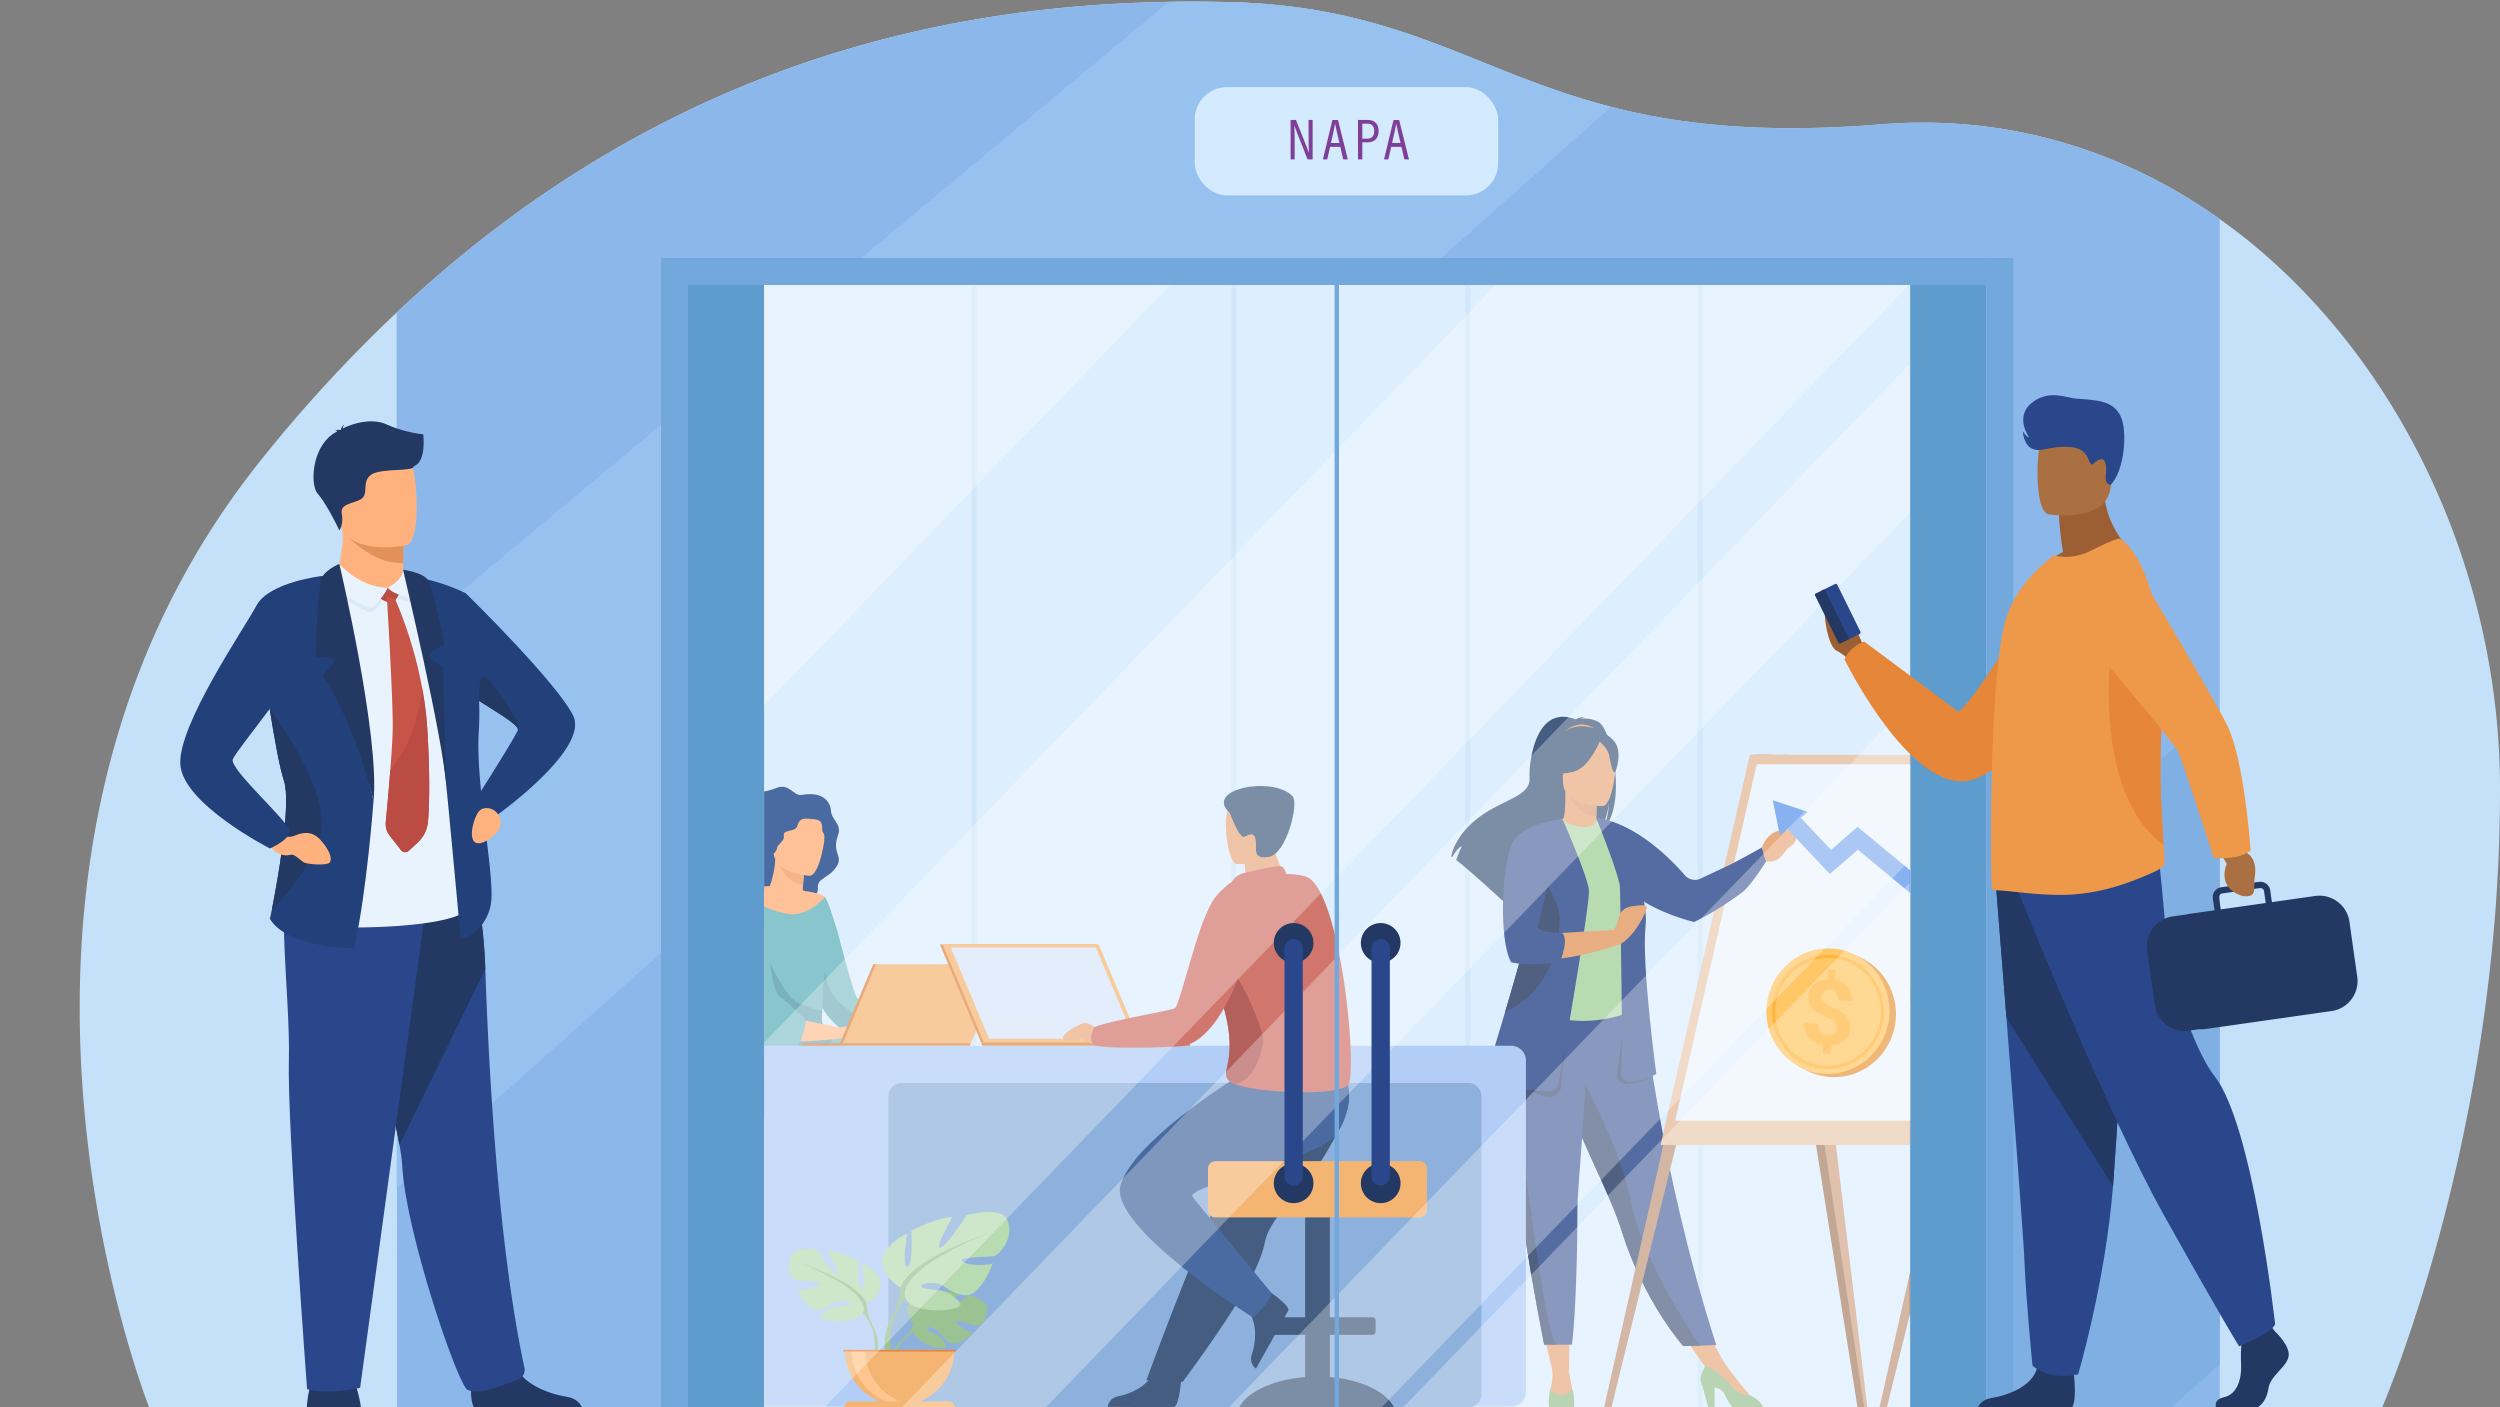 <svg id="Layer_1" data-name="Layer 1" xmlns="http://www.w3.org/2000/svg" xmlns:xlink="http://www.w3.org/1999/xlink" viewBox="0 0 2584.24 1454.46"><rect x="0" y="0" width="2584.24" height="1454.46" fill="#808080" stroke="none"/><defs><style>.cls-1{fill:none;}.cls-2{fill:#c5e1f9;}.cls-3{fill:#8cb7ea;}.cls-4{fill:#97c2f0;}.cls-5{fill:#80afe3;}.cls-6{fill:#d4ebff;}.cls-7{fill:#ffb27d;}.cls-8{fill:#e2915a;}.cls-9{fill:#233862;}.cls-10{fill:#2b478b;}.cls-11{fill:#e9f3fe;}.cls-12{fill:#22407a;}.cls-13{fill:#d9e9f9;}.cls-14{fill:#ba4c43;}.cls-15{fill:#c65447;}.cls-16{fill:#5f9cce;}.cls-17{fill:#73a8dd;}.cls-18{clip-path:url(#clip-path);}.cls-19{fill:#e49963;}.cls-20{fill:#163560;}.cls-21{fill:#e58638;}.cls-22{fill:#d68d5d;}.cls-23{fill:#a8d29f;}.cls-24{fill:#82b378;}.cls-25{fill:#b27f5d;}.cls-26{fill:#c6916d;}.cls-27{fill:#916140;}.cls-28{fill:#e5bd9e;}.cls-29{fill:#f4a269;}.cls-30{fill:#1c468a;}.cls-31{fill:#6bb7bf;}.cls-32{fill:#599dad;}.cls-33{fill:#d86713;}.cls-34{fill:#f1a34f;}.cls-35{fill:#9fc1f4;}.cls-36{fill:#719dd3;}.cls-37{fill:#ffb973;}.cls-38{fill:#d0e0f7;}.cls-39{fill:#a03732;}.cls-40{fill:#699dee;}.cls-41{fill:#e2810e;}.cls-42{fill:#ffb93e;}.cls-43{fill:#ffa412;}.cls-44,.cls-45{fill:#fff;}.cls-44{opacity:0.2;}.cls-45{opacity:0.3;}.cls-46{fill:#9c5f33;}.cls-47{fill:#ab7041;}.cls-48{fill:#ee9849;}.cls-49{fill:#7f3f98;}</style><clipPath id="clip-path"><rect class="cls-1" x="789.85" y="294.57" width="1184.72" height="1164.78"/></clipPath></defs><path class="cls-2" d="M2584.24,812.83c-.6-211.84-93.6-420.25-244.34-550.76q-21.89-18.94-45.38-35.62c-99-70.32-218.51-108.67-350.43-97.9-368,30-406.6-120.57-675.68-126.48C1035.89-3,712,38.9,410,323.08A1476.27,1476.27,0,0,0,269.58,475.8c-338.38,422.55-114.64,981-114.64,981l255.5,1.28H2461.1S2585.24,1175,2584.24,812.83Z"/><path class="cls-3" d="M2294.52,226.45V1456.83l-1884.08,1.28-.46-1135C686.75,62.69,981.81,5.69,1208.15,1.9c20.69-.36,40.79-.26,60.26.17C1447.8,6,1524.75,74.25,1665.17,110.41c70.19,18.09,156.27,28.14,278.92,18.14C2076,117.78,2195.48,156.13,2294.52,226.45Z"/><path class="cls-4" d="M1665.17,110.41,410,1228.39V667.14L1208.15,1.9c20.69-.36,40.79-.26,60.26.17C1447.8,6,1524.75,74.25,1665.17,110.41Z"/><polygon class="cls-5" points="2294.52 734.1 2294.52 1410.38 2242.07 1457.11 1421.71 1461.54 2294.52 734.1"/><rect class="cls-6" x="711.18" y="294.57" width="1342.07" height="1163.54"/><rect class="cls-2" x="1004.43" y="294.57" width="4.98" height="1166.97"/><rect class="cls-2" x="1272.95" y="294.57" width="4.98" height="1166.97"/><rect class="cls-2" x="1514.64" y="294.57" width="4.98" height="1166.97"/><rect class="cls-2" x="1755.03" y="294.57" width="4.98" height="1166.97"/><path class="cls-7" d="M416.8,582.28l0,6.66s1.79,20.83-23.6,23.87-46.21,2.64-45.52-13.43c2.28-12.44,6.38-31.76,6.55-42.06a74,74,0,0,0-.9-12.47l49.2-1L417,546.25Z"/><path class="cls-8" d="M417,546.25l-.19,36c-8.27-.52-15.79-1.33-21.95-3.76-25.5-10.08-40.85-29.09-41.55-33.67l49.2-1Z"/><path class="cls-7" d="M349.53,536.85c5.71,31,45.35,30,62.48,28.07,4.82-.55,7.86-1.17,7.86-1.17,5.43-1.46,8.47-10.11,9.88-21.44,2.79-22.42-.74-55.34-4.49-63.75-5.64-12.67-16.27-26.37-56.2-16.49S342.2,497.09,349.53,536.85Z"/><path class="cls-9" d="M317.09,1455.68h56.17a137.06,137.06,0,0,0-4.48-20.37,57.9,57.9,0,0,0-3.18-8.17c-5.46-11-40.16-4-40.16-4s-3.22,2.79-5.74,13.44A113.55,113.55,0,0,0,317.09,1455.68Z"/><path class="cls-9" d="M486.85,1437.77c.15,7.72,1.11,15,3.88,17.91H601.85c-1.41-4.06-5.41-10.17-16.82-12-13-2.12-33.17-8.42-45-21a33.81,33.81,0,0,1-8.71-15.92c-5.23-23.51-43.22,7.2-43.22,7.2A190.92,190.92,0,0,0,486.85,1437.77Z"/><path class="cls-10" d="M412.94,1183.64a178.16,178.16,0,0,1,2.79,20.73c3.53,69.6,58,228.73,67.74,232.44,15.08,5.75,38.81-6.47,51.23-10.46,5.15-1.66,8.62-6.91,7.48-12.23-27-125.25-36.89-305.61-40.5-412.39-1.82-53.79-11-90.94-11-90.94S357.88,875,357.09,920.28C356.39,960.35,401.09,1117.52,412.94,1183.64Z"/><path class="cls-9" d="M412.94,1183.64l88.74-181.91c-1.82-53.79-11-90.94-11-90.94S357.88,875,357.09,920.28C356.39,960.35,401.09,1117.52,412.94,1183.64Z"/><path class="cls-10" d="M442.5,920.44l-70.23,514.12s-30.84,7.51-54.83,1.5c0,0-20.56-273.43-18.84-339.54s-14.76-176.88,3.76-189.1S442.5,920.44,442.5,920.44Z"/><path class="cls-9" d="M437.51,449a131,131,0,0,1-38.3-10.46c-16.82-7.39-38,.75-44.93,4.41a10.41,10.41,0,0,1,1.68-4.19s-3.1,2.22-3.55,5.32c-.32.23-.46.4-.38.45s-3.51-.64-5.76.38c0,0,1.58-.23,2.14.8a1.29,1.29,0,0,0,.25.28c-26.24,12.8-28.66,54.7-20.22,64.39,10.16,11.66,22.34,37.93,22.34,37.93s4.45-6.21,2.6-16.47,6.93-10.26,18-14.93,1.85-17.73,11.54-25.66,45.26-3.26,44.8-9.33C440.93,477.08,437.51,450.38,437.51,449Z"/><path class="cls-11" d="M341.66,608.31l16.17,350.43S492.77,961,488.92,930.12,440.28,619,440.28,619Z"/><path class="cls-12" d="M293.48,806.94c8,24.33-7.11,106-12.51,133.62-1.18,5.85-2,9.3-2,9.3,18.69,30.71,87.13,30.32,87.13,30.32,13.16-58.77,20-152.36,20-152.36L333.62,595.28,267.55,657s5,37.63,11.19,75.92C283.61,763.2,289.13,794.05,293.48,806.94Z"/><path class="cls-12" d="M481.63,613.31s0,.06,0,.15c3.19,3.12,93.28,91.47,110.73,126.07,17.77,35.11-81.21,105-81.21,105s-6.37,2.54-10.79,1.54c4.67,38.82,9.91,74.63,6.8,89.91-5.61,27.63-30.91,36.91-30.91,34.78,0-.67-9.25-100.39-14.28-152.42C451.23,706.81,424.24,596,424.24,596,453.7,599.08,481.63,613.31,481.63,613.31Zm53.64,141.38a.81.81,0,0,0,.13-.53c0-5-19.09-16.22-39.75-29.38l-.4-.4,0,0c.37,10.75.33,21.3-.3,31.12-1.17,18.22.13,40,2.32,62.16C507.07,802.11,533.35,760.41,535.27,754.69Z"/><path class="cls-13" d="M337.83,594.86c-.16-3.34,15.52-8,15.52-8S371.3,612,400.87,612.47c0,0-8.43,16.57-18.36,20.86C382.51,633.33,338.81,614.72,337.83,594.86Z"/><path class="cls-13" d="M400.87,611.88s15.67-9.38,15.72-19.55c0,0,10.12-1.28,14.54,3.68,0,0,3.71,17.43-1.21,27.55C429.92,623.56,407.36,620.09,400.87,611.88Z"/><path class="cls-14" d="M390.24,610.37l21.24-5.14s2.77.25,2.7,3.74-6,13.71-8.6,14.52S385.21,617.45,390.24,610.37Z"/><path class="cls-11" d="M340.31,593.14c-.17-3.35,10.45-10.24,10.45-10.24s20.54,24.26,50.11,24.69c0,0-8.43,16.57-18.36,20.86C382.51,628.45,341.28,613,340.31,593.14Z"/><path class="cls-11" d="M400.87,607.59s15.85-8.48,15.9-18.65c0,0,9.56,4.25,14,9.2,0,0,4.09,11-.83,21.13C429.92,619.27,407.36,615.8,400.87,607.59Z"/><path class="cls-15" d="M442.4,849.31A33.18,33.18,0,0,1,432,870.69l-9.41,8.76a5.47,5.47,0,0,1-8.06-.66l-11.66-14.95a20,20,0,0,1-4.11-14.16c1.09-11.32,3.12-33.12,4.74-54.16,1.33-17,2.39-33.6,2.47-43.68.25-32.17-6.06-134.75-6.06-134.75l7.63.4s19,39.82,28.89,94a362.5,362.5,0,0,1,5.28,42.24S445.66,812.32,442.4,849.31Z"/><path class="cls-14" d="M442.4,849.31A33.18,33.18,0,0,1,432,870.69l-9.41,8.76a5.47,5.47,0,0,1-8.06-.66l-11.66-14.95a20,20,0,0,1-4.11-14.16c1.09-11.32,3.12-33.12,4.74-54.16,21.1-23.94,29.65-57,32.93-84a362.5,362.5,0,0,1,5.28,42.24S445.66,812.32,442.4,849.31Z"/><path class="cls-7" d="M517.49,850.26c0-8.93-7.77-16.1-16.52-14.76a9,9,0,0,0-6.13,3.42c-6,8.09-11.74,31.62-1.08,32.72,4.34.45,9.91-2.62,14.2-5.92s9.53-8.59,9.53-14.12Z"/><path class="cls-9" d="M281,940.56c19.35-20.34,52.78-60.36,51.6-93.2-1.58-46-53.83-114.47-53.83-114.47,4.87,30.31,10.39,61.16,14.74,74.05C301.51,831.27,286.37,912.9,281,940.56Z"/><path class="cls-7" d="M281.58,860.54s13.91,7,22.36,3.52,18.37-6.15,27.81,4.7,11.43,18.38,9.44,22.39-24,2.51-27.64,0-9.43-8.68-13.09-7.61c-10.11,3-18.62-4.82-23.39-11C274.2,868.78,282,867,281.58,860.54Z"/><path class="cls-12" d="M333.62,595.28s-55.4,6.2-68.46,30.57S184.15,749,186.38,790s92.67,87.07,92.67,87.07,20-8.55,20.34-17.75-62.54-64.19-58.73-74.45,73-91.42,79.67-118.18S333.62,595.28,333.62,595.28Z"/><path class="cls-9" d="M495.25,724.38l.4.4c20.66,13.16,39.75,24.33,39.75,29.38,2.76-8.91-24.09-46.14-32.78-53.71C493.81,692.73,495.25,724.38,495.25,724.38Z"/><path class="cls-9" d="M350.76,582.9s42.05,177.94,35.36,245c0,0-15.46-71.62-52.68-130.29,0,0,13.58-12.07,12.85-16.51,0,0-10.08-3-19.86-1,0,0,1.08-76.7,7.18-84.8S350.76,582.9,350.76,582.9Z"/><path class="cls-9" d="M416.77,588.94c-.68-.68,41.68,173.87,45.23,229.44,0,0-4.21-99.16-3.8-127.74,0,0-14.52-10-14.52-13.27s15.69-11.49,15.69-11.49-11.8-61.06-18.24-67.79S416.77,588.94,416.77,588.94Z"/><rect class="cls-16" x="1974.57" y="294.57" width="78.67" height="1163.54"/><rect class="cls-16" x="711.18" y="294.57" width="78.67" height="1163.54"/><rect class="cls-6" x="1235.02" y="90.07" width="313.59" height="111.92" rx="33.28"/><rect class="cls-17" x="711.18" y="266.69" width="1348.58" height="27.88"/><rect class="cls-17" x="102.17" y="847.82" width="1190.14" height="27.88" transform="translate(1559 164.52) rotate(90)"/><rect class="cls-17" x="1472.12" y="847.82" width="1190.14" height="27.88" transform="translate(2928.95 -1205.43) rotate(90)"/><g class="cls-18"><polygon class="cls-19" points="1594 1371.39 1605.18 1418.96 1621.93 1418.87 1622.55 1371.39 1594 1371.39"/><polygon class="cls-19" points="1734.89 1373.42 1766.71 1418.96 1779.12 1402.88 1759.96 1367.15 1734.89 1373.42"/><path class="cls-20" d="M1652.17,746.23c-5.78-3.32-12.71-3.68-17.56-3.39a8.23,8.23,0,0,1,3.71-1.78c-3-.45-9.72,2.56-9.72,2.56-41.8-16.27-48.38,45.91-47.5,60.36s-14,19.16-35.8,30.54c-41.5,21.72-45.15,50.8-45.15,50.8q.49.28,1,.66c2.06-3.52,6.3-10.14,9.88-11.14A147.11,147.11,0,0,0,1505.3,889c12.24,9.41,35.14,30.25,51.11,45-.07-2.89,0-7,1.09-9.15l2,12c8.54,7.93,14.43,13.51,14.43,13.51-1.05-11.67,52.27-73.27,80.09-91.72,6.77-10.08,9.18-27.87,9.36-29.27-1.17,14.11-3.56,22-5.69,26.48C1681.22,834,1667.5,755,1652.17,746.23Z"/><path class="cls-19" d="M1652.34,859.56c.14.07-13.43,7.18-23.64,4.36-9.6-2.64-15.87-15.22-15.74-15.25,4.06-.81,5.24-6.46,5.15-30.71l1.84.36,30.91,6.19s-.7,9.82-.72,19.08C1650.12,851.36,1650.58,858.73,1652.34,859.56Z"/><path class="cls-21" d="M1617.39,756.41s15.25-16.39,34.39-.84C1651.78,755.57,1640.64,753.63,1617.39,756.41Z"/><path class="cls-22" d="M1650.86,824.51s-.7,9.82-.72,19.08c-17.3-.49-26.44-16.43-30.19-25.27Z"/><path class="cls-20" d="M1616.76,814.92s-9.07-14.46-11.24-26.83c-1.56-8.84,2.9-41.57,35.46-36.86a44,44,0,0,1,18.36,7c7.07,4.82,17.27,15.24,5.86,43.8l-3,9.65Z"/><path class="cls-10" d="M1774.07,1390.39l-16.39.51-17.74.55s-41-46.07-63.94-119.93c-.54-1.72-1.1-3.45-1.7-5.21-12.58-37-38.65-83.54-52.39-125.62-2.19-6.71-4.15-13-5.91-19-.56-1.91-1.12-3.79-1.64-5.64-10.12-35.53-13-58.87-15.76-83.79l99.21.8S1713.83,1203.29,1774.07,1390.39Z"/><path class="cls-23" d="M1683.93,975.48c-.25,47.69,6.92,68.15,6.92,68.15s-42.48,21.8-93,5.76c-.6-.19-37.09-8.61-37.09-8.61.84-1.93,9.42-34.15,10.24-35.92,10.66-23.12,13-34.26,14.24-41.37a152.42,152.42,0,0,0,1.23-40,323.3,323.3,0,0,0-12.24-62.74c13.75-3.17,26.64-8.72,41-14.14,3.3,4.14,13.36,8.47,22.1,8.27,10-.22,13.32-4.57,12.79-9.32,10.72,6,19.27,11.72,19.27,11.72,9.11,16,27.58,31.5,28.92,56C1698.63,919.37,1683.93,974.15,1683.93,975.48Z"/><path class="cls-19" d="M1656.64,833.27s-40.93.68-41-25.07-5.33-43,20.8-44.53,31.22,8.3,33.3,16.89S1667.28,832.43,1656.64,833.27Z"/><path class="cls-20" d="M1655.12,763s-11.2,30.21-28.4,34.68-24.66-.19-24.66-.19,7.5-12.06,10.24-30.54C1612.3,767,1646.67,748.66,1655.12,763Z"/><path class="cls-20" d="M1652.35,765.49s8.36,6.75,10.4,13.31,3,20.05,6.86,19.59c0,0,8.44-20.53-1-32.15C1658.5,753.93,1652.35,765.49,1652.35,765.49Z"/><path class="cls-19" d="M1604.62,1416.3a46.32,46.32,0,0,1-2.13,19.51s-2.75,12.61,9.56,12.85,15.32-.94,13.93-8.68-4-21.11-4-21.11Z"/><path class="cls-24" d="M1627.24,1454.61s-.26.16-.78.41h-24.35a6.43,6.43,0,0,1-.69-.41c-1.4-6.33.89-18.24.89-18.24,14.09,12.89,22.91-.32,22.91-.32C1627.51,1441.56,1627.24,1454.61,1627.24,1454.61Z"/><path class="cls-19" d="M1808.76,1442.25s-22.68-26.43-29.65-39.37l-16.86,8.73,37.7,35.76,8.82-1.17Z"/><path class="cls-24" d="M1822.83,1455.46h-31c-3-2.25-5.78-7.48-9.26-14.49-1.84-3.74-6-5.8-10.27-6.93v21.18h-6.43l-6.1-22.51c-4-7.46-.32-14.22,2.51-20.1,3.28,0,12.13,2.26,28.88,21.33,5.51,6.26,11.59,8.5,17.63,8.31a1.49,1.49,0,0,0,.25.13C1819.11,1447,1822,1452.67,1822.83,1455.46Z"/><path class="cls-10" d="M1650.11,845.61s23.68,59.09,24.38,71,2.78,195.54,2.78,195.54-1.39,8.44,14.63,4.93,20.19-7,20.19-7S1696.77,996.84,1701,957.45s-32-103.63-32-103.63Z"/><path class="cls-9" d="M1757.68,1390.9l-17.74.55s-41-46.07-63.94-119.93c-.54-1.72-1.1-3.45-1.7-5.21-12.58-37-38.65-83.54-52.39-125.62-2.19-6.71-4.15-13-5.91-19-.56-1.91-1.12-3.79-1.64-5.64l14.61-11.2s43.87,71.75,57.44,139.27C1698.21,1302.78,1745.45,1373.35,1757.68,1390.9Z"/><path class="cls-25" d="M1947.08,1459h-1.23a3.19,3.19,0,0,1-3.08-3.91l152.48-674.82h21.54L1950,1456.71A3,3,0,0,1,1947.08,1459Z"/><path class="cls-25" d="M1662.38,1459h-1.23a3.19,3.19,0,0,1-3.08-3.91l152.47-674.82h21.55l-166.85,676.48A3,3,0,0,1,1662.38,1459Z"/><path class="cls-26" d="M1924,1455.91l-98.92-675.68h24.49l80.78,675.56a2.88,2.88,0,0,1-2.8,3.16h0A3.5,3.5,0,0,1,1924,1455.91Z"/><path class="cls-27" d="M1825.11,780.23l-6.73,30.63L1920,1454.25a5.5,5.5,0,0,0,5.54,4.7h2Z"/><path class="cls-26" d="M2194.25,1455.91l-96-675.68h21.54l80.79,675.56a2.89,2.89,0,0,1-2.81,3.16h0A3.49,3.49,0,0,1,2194.25,1455.91Z"/><path class="cls-27" d="M2098.27,780.23l-9.67,30.63,101.64,643.39a5.5,5.5,0,0,0,5.54,4.7h2Z"/><polygon class="cls-27" points="2129.35 1036.37 1858.34 1036.37 1859.79 1019.96 2130.8 1019.96 2129.35 1036.37"/><polygon class="cls-25" points="1737.94 1183.51 1724.78 1183.51 1815.9 780.23 1825.11 780.23 1737.94 1183.51"/><polygon class="cls-28" points="2024.7 1183.51 1716.57 1183.51 1808.81 780.23 2119.88 780.23 2024.7 1183.51"/><polygon class="cls-11" points="2013.14 1158.4 1731.64 1158.4 1815.91 789.96 2100.1 789.96 2013.14 1158.4"/><path class="cls-10" d="M1630.5,1250.42c.25,32.83-1.4,108.32-5.63,139.57h-15.71c-8.68,0-13-.12-13-.12-10.62-54.34-18.18-99.3-23.68-138-4.51-31.79-8.52-59-11.61-82.51s-5.26-43.39-6-60.09c-.12-2.63-.21-5.19-.25-7.68s-.07-4.92,0-7.28l85.73-8.44C1639.17,1143.35,1630.36,1231.33,1630.5,1250.42Z"/><path class="cls-9" d="M1609.16,1390c-8.68,0-13-.12-13-.12-10.62-54.34-18.18-99.3-23.68-138-4.51-31.79-8.52-59-11.61-82.51s-5.26-43.39-6-60.09l31.46,18.69s-20.08,7.15-12.42,61.31S1598.5,1382.32,1609.16,1390Z"/><path class="cls-10" d="M1613.21,1108.69s-6,22-26.93,19.22-50.6-15.48-50.6-15.48,8.93-28.49,20-65.93c13.44-45.31,30.08-103.74,37.92-140.59a230.85,230.85,0,0,0,4.26-25.13l17.33-34s25.84,58.58,27.24,73.35S1613.21,1108.69,1613.21,1108.69Z"/><path class="cls-19" d="M1592.35,918l22.87-71.15c-.06,0-28.89,8.66-43.39,16.06,0,0-9.06,11.81-14.67,39,0,0-5.93,65.38,7.3,89.3,0,0,41.78,8.44,108.64-14.77V961S1600,964.84,1585,966.6Z"/><path class="cls-9" d="M1612.28,951.12c-.93,23.92-6.5,70.34-56.17,95.19a3.62,3.62,0,0,1-.4.19c13.44-45.31,30.08-103.74,37.92-140.59C1602.75,919.68,1612.79,938,1612.28,951.12Z"/><path class="cls-10" d="M1615.22,846.82s-42.4,3-52.61,26-13.47,99.42-.47,121.92c0,0,17.9,5.15,49.55-.83l1.17-.22s10.1-25,1-29.89c0,0-26.69,1.4-23.9-7.51S1615.22,846.82,1615.22,846.82Z"/><path class="cls-19" d="M1665.6,965.09s5.83-7.13,7.07-14.41,5.09-12.68,15.15-14,14.37-1.48,14.35,1.39-8.22,22.85-22.64,34.78S1665.6,965.09,1665.6,965.09Z"/><path class="cls-29" d="M874.24,1030.75l-5.38,28.32c20.45,10.41,71.06,10.9,71.06,10.9l.57-10.07S876.36,1034.84,874.24,1030.75Z"/><path class="cls-7" d="M935.17,1058.32s22.4-.26,24.65,1.24,13.64,16.34,11.81,18.55-7.74,3-13.65-.32-19.31-6.82-21.19-10.44S935.17,1058.32,935.17,1058.32Z"/><path class="cls-30" d="M858.88,836.76s-1.58-20.24-30.42-15c-7.62,1.39-12.86-12.34-25.34-7.44-26.87,10.53-28.45-3.38-36.22,16.14-3.25,8.18-23.92,17.69-17.6,31.81s-4.25,23.62,3.17,34.68c3.84,5.73,2.28,16,20.4,16.33,9,.18,23.07,17.07,33.2,20.14s40.53-1.36,39.39-15.39c-.9-10.95,11.75-10,19.51-22.63,6.79-11-5.32-13.77,1.15-31.56C870.87,850.82,858.5,847.64,858.88,836.76Z"/><path class="cls-7" d="M1017.38,1334.89c-.62,6.77,8.72,8.42,19.53,9s7.54,2.78,22.36,5.5,20.75-1.39,21.83-3.41c1-1.8-5.94-4.6-13.28-7.77l-2.77-1.22c-8.26-3.67-12.9-11.15-19.34-18.09-6.1-6.57-11.9-27.62-11.9-27.62l-20.13-4.34s5.65,18.94,7.61,27c1.16,4.75-.55,10.07-2.06,14.12A26.73,26.73,0,0,0,1017.38,1334.89Z"/><path class="cls-15" d="M1036.91,1343.85c10.81.55,7.54,2.78,22.36,5.5s20.75-1.39,21.83-3.41c1-1.8-5.94-4.6-13.28-7.77l-.11.12a41.73,41.73,0,0,1-22.45.27c-9.8-2.68-19.28-8.6-26-10.51a26.73,26.73,0,0,0-1.85,6.84C1016.76,1341.66,1026.1,1343.31,1036.91,1343.85Z"/><path class="cls-20" d="M841,1081.14s109.65,2.4,134.84,18.46,65.59,203.09,65.59,203.09-2.49,2-8.06,2.63c-5.18.57-16.59-2.51-16.59-2.51s-58.06-83.69-62.15-104.77-3.09-39.89-12.4-40.4-125.39,14.26-143-17-3-62.18-3-62.18Z"/><path class="cls-7" d="M971.34,1335.65c-.62,6.77,8.72,8.42,19.53,9s7.55,2.79,22.36,5.5,20.76-1.39,21.83-3.41c1-1.8-5.93-4.6-13.27-7.77l-2.78-1.22c-8.26-3.66-12.9-11.15-19.34-18.09-6.1-6.57-11.89-27.62-11.89-27.62l-20.14-4.34s5.65,18.94,7.62,27c1.15,4.75-.55,10.07-2.06,14.12A26.75,26.75,0,0,0,971.34,1335.65Z"/><path class="cls-15" d="M990.87,1344.61c10.81.55,7.55,2.79,22.36,5.5s20.76-1.39,21.83-3.41c1-1.8-5.93-4.6-13.27-7.77l-.12.12a41.7,41.7,0,0,1-22.44.27c-9.8-2.68-19.28-8.6-26-10.51a26.75,26.75,0,0,0-1.86,6.84C970.72,1342.42,980.06,1344.07,990.87,1344.61Z"/><path class="cls-30" d="M795.83,1081.14s118.86,5.68,143.41,22.72S997,1309.38,997,1309.38s-2.57,1.92-8.16,2.31c-5.19.36-16.47-3.16-16.47-3.16s-54.79-85.91-58.07-107.14-1.55-40-10.83-40.85-125.85,9.31-142.19-22.6S795.83,1081.14,795.83,1081.14Z"/><path class="cls-7" d="M760.25,927.74l.15-.18a18.86,18.86,0,0,1,3.32-2.94l0,0h0c9.71-6.85,27.06-8.32,27.06-8.32h0s1.9-.19,4.9-.32a91.37,91.37,0,0,0,5.67-27.65l1.72.46L832,896.61s-1.28,9.27-1.88,18c-.13,1.92-.23,3.82-.28,5.59.84.31,1.62.62,2.3.9h0s16.54,2,20.45,6.22,11.73,32.54,13.71,37.55L755,966.75S752.2,937.36,760.25,927.74Z"/><path class="cls-31" d="M756.14,1128.9c13.41,1.28,59.15-26.79,73.16-35.09,6.17-3.66,14.84-5.39,23.09-6.77,10.49-1.74,20.3-2.91,23.44-6.7,3.74-4.52-7.25-9.52-16.08-14.71-4.45-2.62-8.36-5.29-9.58-8-.94-2.11-.86-6.7-.23-12.58h0c.1-1.1.25-2.25.4-3.43,4.74,10,17.5,22.06,23,23.41,6.38,1.57,13-5.58,17.86-12.39,3.63-5.1,6.29-10,7.13-11,2-2.2-7.94-6.57-12-9.85s-20-67-20-67c-2-5-9.79-33.29-13.71-37.55,0,0-15.25,18.83-35,17.74s-53.29-20.2-53.81-20.51h0l0,0-3.47,3.12c-8,9.62-5.26,39-5.26,39s15.4,68.55,15.4,75.47c0,12.69-10.38,41.86-15.33,62.86C751.91,1118.38,750.94,1128.4,756.14,1128.9Z"/><path class="cls-29" d="M832,896.61s-1.28,9.27-1.88,18c-16.37-1.57-24-17.26-27-25.88Z"/><path class="cls-7" d="M837,905.28s-38.85-2-37.26-26.38-2.36-41.11,22.51-40.88,29.07,9.85,30.51,18.13S847.11,905.17,837,905.28Z"/><path class="cls-32" d="M859.74,1065.63c10,17.28-27.21,22.48-33.38,26.13-14,8.31-56.81,38.42-70.22,37.14-5.2-.5-4.23-10.52-1.08-23.82,5-21,15.33-50.17,15.33-62.86,0-6.92,2.28-23.3,5.33-42l16.14-15.65s17.29,45.15,33.77,52.55a138.7,138.7,0,0,0,24.3,8c-.62,5.87-.71,10.49.24,12.58C851.38,1060.34,855.29,1063,859.74,1065.63Z"/><path class="cls-7" d="M784.8,941.26s-12.73-19.93-26.07-3.88,9.48,130.85,29.25,136.75c22,6.55,85.4-1.05,85.4-1.05l-1.22-10s-67.53-13.08-70.34-16.72S791.82,943.11,784.8,941.26Z"/><path class="cls-30" d="M838.6,846.71s-9.28-2.19-12.31,2.37-.87,7.11-7.64,9-9.08,1.78-8.4,6.57-6.81,8.34-7.13,12.17-3.44,5.75-6.42,6-1.62-49.39,9.89-51.58,22.62.41,26,3.15S838.6,846.71,838.6,846.71Z"/><path class="cls-30" d="M838.6,846.71s9-.64,10.66,4.56-.54,6.43,1.76,9.57,1,8.73,1,8.73,17.86-33.22-1-35.41S832.69,835.85,838.6,846.71Z"/><path class="cls-31" d="M833.13,1054.79s-3.65,33.7-22.07,37.55-44.64-14.49-53.07-74-8.78-89.62,10.72-88.11,27.13,19.24,26.64,40.38c-.52,22,2.67,54.47,11.61,60.34S833.13,1054.79,833.13,1054.79Z"/><path class="cls-32" d="M849.94,1045.09h0c.1-1.1.25-2.25.4-3.43,4.74,10,17.5,22.06,23,23.41,6.38,1.57,13-5.58,17.86-12.39-9.11-4.68-34.16-19.36-36.52-40.34-2.9-25.7-4.81,32.75-4.81,32.75Z"/><path class="cls-7" d="M866.65,1062.47s22-4.3,24.47-3.23,16.31,13.62,14.89,16.13-7.09,4.29-13.47,2.15-20.22-3.23-22.7-6.45S866.65,1062.47,866.65,1062.47Z"/><polygon class="cls-33" points="873.46 1078.32 868.33 1078.32 902.67 996.59 907.81 996.59 873.46 1078.32"/><polygon class="cls-34" points="871.21 1078.32 1003.56 1078.32 1037.9 996.59 905.55 996.59 871.21 1078.32"/><polygon class="cls-33" points="829.49 1080.95 1002.52 1080.95 1003.56 1078.32 829.49 1078.32 829.49 1080.95"/><path class="cls-35" d="M1562.21,1081H661.52a15.26,15.26,0,0,0-15.14,15.29v342.4a15.26,15.26,0,0,0,15.14,15.29h900.69a15.26,15.26,0,0,0,15.13-15.29v-342.4A15.26,15.26,0,0,0,1562.21,1081Z"/><path class="cls-36" d="M1517.66,1119.47H932a13.73,13.73,0,0,0-13.62,13.75v308A13.73,13.73,0,0,0,932,1454.93h585.67a13.73,13.73,0,0,0,13.62-13.75v-308A13.73,13.73,0,0,0,1517.66,1119.47Z"/><path class="cls-24" d="M1001.54,1338.92s-19.87,14.92-23.74,14,14.51-16.1,14.51-16.1c-6.92-3.36-28.43-1.26-28.43-1.26s-4.92,18.46-8.46,16.62,5.15-15.46,5.15-15.46c-7.71-.47-17.17,5.32-17.17,5.32-12.94,10.32.85,26.58.85,26.58A39.7,39.7,0,0,1,933.42,1384s-11.67,8.72-12.48,24.3l2.12.19s3.36-14.51,9.46-21.37c.24-.25.58-.61,1-1,1-.93,1.69-1.63,2.16-2.15,3-3,7.23-6.7,9.26-7.07a4.06,4.06,0,0,1-.09-1q0,.48.09,1c.69,8.22,16.47,15.39,26.18,16.87s6.7-2.56,3.36-8.53-13.93-8.65-16.35-11.41,2.58-2.75,8.43-.06,6.65,9.9,16,14.44,23.5-11.19,23.5-11.19c-7.47-.39-18.15-8.59-17.77-11.1s18.13,4.33,21.16,4.66,9.93-3.48,11-15.82S1001.54,1338.92,1001.54,1338.92Z"/><path class="cls-23" d="M896,1348.18s22-12.41,11.71-29.25c0,0-8.19-10.35-17-13,0,0,4.68,25.12,0,25.71s-3.22-28.37-3.22-28.37-23.11-11.23-32.18-10.34c0,0,14.33,24.53,9.65,23.94s-20.77-25.42-20.77-25.42-23.7-4.43-27.5,9.75,2.34,21.28,5.85,22.17,26,.59,25.45,3.54-15.8,7.69-24.28,5c0,0,9.36,23.35,21.65,22.16s16.09-8.86,23.7-9.45,13.16,1.47,9.36,3.54-16.68.68-22.82,6-11.12,8.52.29,10.89,31.89.88,36-8Z"/><path class="cls-24" d="M901.88,1369.76a47.55,47.55,0,0,1-5.86-21.58c-7-22.46-68.46-42.55-68.46-42.55,78.12,31.91,64.37,51.42,64.37,51.42,2.1,1.24,5.26,7.15,7.45,11.69.31.77.81,1.84,1.54,3.29h0c.3.66.54,1.2.7,1.57,4,10.17,1.89,27.72,1.89,27.72l2.44.66C911.35,1384.29,901.88,1369.76,901.88,1369.76Z"/><path class="cls-23" d="M930.93,1331.07S902,1314.7,915.51,1292.5c0,0,10.8-13.64,22.37-17.14,0,0-6.17,33.11,0,33.89s4.24-37.4,4.24-37.4,30.47-14.8,42.42-13.63c0,0-18.9,32.33-12.72,31.55s27.38-33.5,27.38-33.5,38.14-11.44,43.15,7.26-10,33.64-14.61,34.81-34.33.78-33.56,4.68,20.8,6.6,32,3.09c0,0-12.31,34.3-28.51,32.75s-21.21-11.69-31.23-12.47-17.36,1.95-12.35,4.68,22,.89,30.09,7.84,14.65,11.24-.39,14.36-42,1.17-47.44-10.52Z"/><path class="cls-24" d="M1021.18,1275s-81,26.49-90.25,56.1c0,0,.39,13.24-7.71,28.43,0,0-13.9,20.13-6.78,43.45l4.63-1.84s-2.81-23.14,2.49-36.54c.21-.49.53-1.2.92-2.07h0c1-1.91,1.62-3.32,2-4.34,2.89-6,7-13.77,9.82-15.41C936.33,1342.75,918.21,1317,1021.18,1275Z"/><path class="cls-34" d="M930,1452.55c31.29,0,56.66-25.62,56.66-57.23H873.3C873.3,1426.93,898.67,1452.55,930,1452.55Z"/><path class="cls-37" d="M943.9,1452.12a56.27,56.27,0,0,1-7,.43c-31.29,0-56.65-25.62-56.65-57.23h14.07A57.06,57.06,0,0,0,943.9,1452.12Z"/><path class="cls-34" d="M980.41,1448.62H879.51a7,7,0,0,0-7,7.06H987.4A7,7,0,0,0,980.41,1448.62Z"/><path class="cls-33" d="M987,1395.32H872.31a.88.88,0,0,0,0,1.76H987a.88.88,0,0,0,0-1.76Z"/><polygon class="cls-33" points="1175.55 1077.64 1014.13 1077.64 971.52 976.23 1132.93 976.23 1175.55 1077.64"/><polygon class="cls-34" points="1178.34 1077.64 1016.93 1077.64 974.32 976.23 1135.73 976.23 1178.34 1077.64"/><polygon class="cls-38" points="1172.42 1073.73 1022.42 1073.73 982.82 979.49 1132.82 979.49 1172.42 1073.73"/><polygon class="cls-33" points="1230.1 1080.9 1015.42 1080.9 1014.13 1077.64 1230.1 1077.64 1230.1 1080.9"/><path class="cls-19" d="M1317.42,876.21a19.94,19.94,0,0,0,1-5.72c.73-24.48,6.25-40.74-18.55-42.92s-29.91,7-32.12,15.13,1,49.38,11,50.48a68.22,68.22,0,0,0,7.88-.23c.21,2.69.59,7.35,1,12.48.81,9.8,1.76,21.29,2,23.93l27.43-1.36,14.5-18.23S1321.51,897.41,1317.42,876.21Z"/><path class="cls-20" d="M1370.79,1191.87a233.32,233.32,0,0,1-18,26.08c-19.86,25.33-41.48,46.21-45.24,65.94a90.82,90.82,0,0,1-3.49,12.63c-1.58,4.52-3.52,9.28-5.77,14.19-8.42,18.49-21,39.21-33.61,58-21.75,32.56-42.2,59.72-42.2,59.72l-37.51-1.61c1.5-3.8,17.86-48.75,39.75-103.68,8.88-22.3,18.33-46,27.45-68.9,1.22-3,2.43-6.1,3.63-9.11,2.79-7,5.53-13.89,8.21-20.6l36.92-92.66s82.13-31.43,90.66-11.06C1398.57,1137.64,1392.85,1154.09,1370.79,1191.87Z"/><path class="cls-20" d="M1221.26,1422.69s-1.92,31.26-7.91,31.71c-.8.06-30.37.06-30.37.06l-37.76-.22s.25-9.19,11.29-11.13,29.5-9.78,36.19-24.51C1199.73,1403.1,1221.26,1422.69,1221.26,1422.69Z"/><path class="cls-20" d="M1308.11,1332.27s26.09,16.93,23.56,22.43c-.34.73-14.75,26.82-14.75,26.82l-18.6,33.19s-7.82-4.7-4.12-15.38,5.93-30.79-3.55-43.87C1280.69,1341.7,1308.11,1332.27,1308.11,1332.27Z"/><path class="cls-15" d="M1283.49,903c.6-.22,37.08-9,40.92-7.53s5.75,9.25,5.75,9.25l-59.46,10.34S1275.82,905.79,1283.49,903Z"/><path class="cls-20" d="M1271.43,840.54s9.61,27.09,15,24.38,10.29-5,11.62,3.61-4,20.32,13.86,17.16,31.18-55.4,24.14-62.75C1315.68,801.72,1243.5,815.49,1271.43,840.54Z"/><path class="cls-30" d="M1271.38,1117.93s-101.66,63.93-113.17,107.52S1295.35,1362,1295.35,1362s16.3-14.53,19.18-25.18c0,0-67.19-81.31-81.76-99.54-9-11.19,132.34-38.75,149.61-65.87s11.08-50,11.08-50Z"/><path class="cls-19" d="M1139,1067.85s-12.35-11.73-18.23-10.5-18.11,9.21-20,11.48-3.7,6,1.23,6.87,5.19,1,5.19,1,10-3.36,11.93-2.77,8.45,7.18,13.8,4.21S1139,1067.85,1139,1067.85Z"/><path class="cls-15" d="M1393.46,1121.49c-9.81,11.72-93.32,8.66-117.78-1.22a17.56,17.56,0,0,1-4.31-2.34c-14.38-11.63,18.08-21.84-18.22-110.44a.5.5,0,0,1-.05-.13c-22.82-65.58,7.22-84.62,17.76-94.3,0,0,51-15.65,78.8-6.95C1385.79,917.42,1404,1108.9,1393.46,1121.49Z"/><path class="cls-39" d="M1305.65,1078c-1.64,12.06-11.25,41.82-30,42.26a17.56,17.56,0,0,1-4.31-2.34c-14.38-11.63,18.08-21.84-18.22-110.44a.5.5,0,0,1-.05-.13c6.07-4.21,15.9-9,22.29-1.68C1285.2,1016.87,1307.36,1065.52,1305.65,1078Z"/><path class="cls-15" d="M1270.7,915.05s-15.17,8.21-26,34.87c-11.16,27.58-26,89.41-30,92.1s-65.3,12.44-83.53,19.61c0,0-7.16,13-.39,18.31s88.77,2.42,93.74,1.11c41.39-10.82,63.14-93.32,68.08-106S1270.7,915.05,1270.7,915.05Z"/><path class="cls-20" d="M1374.65,1423.51v-43.69h44.16a3.15,3.15,0,0,0,3.13-3.16v-11.88a3.15,3.15,0,0,0-3.13-3.16h-44.16V1220.85a8.38,8.38,0,0,0-8.31-8.4h-8.92a8.38,8.38,0,0,0-8.32,8.4v140.77h-44.16a3.15,3.15,0,0,0-3.13,3.16v11.88a3.15,3.15,0,0,0,3.13,3.16h44.16v43.69c-32.61,2.49-60.49,15.63-67.82,31h159.45C1433.4,1439.14,1407.27,1426,1374.65,1423.51Z"/><path class="cls-34" d="M1467.37,1200.29h-211a7.73,7.73,0,0,0-7.67,7.75v42.62a7.73,7.73,0,0,0,7.67,7.75h211a7.73,7.73,0,0,0,7.67-7.75V1208A7.73,7.73,0,0,0,1467.37,1200.29Z"/><path class="cls-10" d="M1741.52,904.64c-14.56-17.19-52.29-54.45-91.23-59l33.6,66.12s1.89,11.34,11.84,17.94c24.37,16.18,55.36,23.33,55.36,23.33s21-9.25,49.67-30.48c9-6.67,24.83-32.09,24.83-32.09L1821.32,876s-26.86,15.17-36.46,19.55c-5.47,2.49-18.06,8.44-26.93,12.65A13.76,13.76,0,0,1,1741.52,904.64Z"/><path class="cls-19" d="M1821.32,876s5.77-21,28.63-18c2.62.83,10.29,3.92,5.39,12.21-3.61,6.11-5.18,3-10.86,11.17s-11.84,10.07-18.89,9.08Z"/><polygon class="cls-40" points="1832.5 827.2 1868.69 839.29 1861.42 845.41 1861.42 845.41 1892.74 878.51 1920.18 854.71 2029.74 945.39 2028.78 945.4 2001.48 945.4 1920.45 878.34 1891.52 903.43 1847.63 857.02 1847.63 857.02 1839.79 863.62 1832.5 827.2"/><path class="cls-41" d="M1832.78,1053.27c-2.34-35.71,24.17-66.75,59.21-69.33s65.35,24.29,67.69,60-24.16,66.76-59.21,69.34S1835.12,1089,1832.78,1053.27Z"/><path class="cls-42" d="M1826.1,1049.92c-2.34-35.71,24.17-66.75,59.21-69.33s65.35,24.29,67.69,60-24.16,66.76-59.21,69.34S1828.44,1085.64,1826.1,1049.92Z"/><path class="cls-43" d="M1893.47,1104.94a56.55,56.55,0,0,1-42-14.25,58.74,58.74,0,0,1-19.67-40.42,59.68,59.68,0,0,1,14.2-42.9,57.56,57.56,0,0,1,39.75-20.27,56.65,56.65,0,0,1,42,14.25,58.79,58.79,0,0,1,19.66,40.42,59.69,59.69,0,0,1-14.2,42.91A57.49,57.49,0,0,1,1893.47,1104.94ZM1886,990.62a54.1,54.1,0,0,0-37.38,19,56.14,56.14,0,0,0-13.35,40.35,55.27,55.27,0,0,0,18.49,38,53.24,53.24,0,0,0,39.51,13.4,54.09,54.09,0,0,0,37.37-19.06A56.13,56.13,0,0,0,1944,1042a55.27,55.27,0,0,0-18.49-38A53.2,53.2,0,0,0,1886,990.62Z"/><path class="cls-43" d="M1898.68,1062.54a9.65,9.65,0,0,0-.36-3.41,7,7,0,0,0-1.6-2.74,13.21,13.21,0,0,0-3-2.34,35,35,0,0,0-4.56-2.19,91.75,91.75,0,0,1-8.42-3.95,28.91,28.91,0,0,1-6.41-4.59,17.43,17.43,0,0,1-4-5.88,19.91,19.91,0,0,1,.58-14.84,16.48,16.48,0,0,1,4.15-5.4,19.94,19.94,0,0,1,6.21-3.58,25.87,25.87,0,0,1,7.94-1.53l.5-9.8,7.73.36-.5,9.94a23.55,23.55,0,0,1,7.42,2.59,18.61,18.61,0,0,1,5.53,4.67,18.93,18.93,0,0,1,3.32,6.55,25.21,25.21,0,0,1,.87,8.33l-14-.66q.27-5.49-2-8.33a8.05,8.05,0,0,0-6.27-3,10.27,10.27,0,0,0-3.77.44,7.05,7.05,0,0,0-2.67,1.57,6.83,6.83,0,0,0-1.63,2.47,10.19,10.19,0,0,0-.64,3.14,9,9,0,0,0,.33,3.09A6.53,6.53,0,0,0,1885,1036a13.11,13.11,0,0,0,3,2.35,44.65,44.65,0,0,0,4.75,2.36q4.59,2,8.34,4.06a29.27,29.27,0,0,1,6.38,4.63,17.43,17.43,0,0,1,4,5.9,17.9,17.9,0,0,1,1.14,7.76,18.37,18.37,0,0,1-1.74,7.17,16.48,16.48,0,0,1-4.17,5.36,19.6,19.6,0,0,1-6.25,3.46,28.43,28.43,0,0,1-8,1.46l-.45,9.11-7.69-.36.46-9.06a31.93,31.93,0,0,1-7.66-2.15,20.5,20.5,0,0,1-6.45-4.27,18.82,18.82,0,0,1-4.31-6.74,23.25,23.25,0,0,1-1.26-9.51l14,.65a14.39,14.39,0,0,0,.62,5.47,9,9,0,0,0,2.22,3.59,8.51,8.51,0,0,0,3.31,2,14.53,14.53,0,0,0,3.87.71,12.26,12.26,0,0,0,4-.41,8.2,8.2,0,0,0,3-1.51,6.72,6.72,0,0,0,1.86-2.41A8.36,8.36,0,0,0,1898.68,1062.54Z"/><path class="cls-9" d="M1676.78,1070.21l-.66,40.17a7.7,7.7,0,0,0,7.85,7.88c6.06-.15,14.47-1.13,21.25-4.87,0,0-8.15,7.08-23.85,7.2a9.62,9.62,0,0,1-9.57-10.85Z"/><path class="cls-9" d="M1617.54,1083.8l-6.63,35.93a10.54,10.54,0,0,1-11.28,8.65l-21.22-1.88,18.76,6.92a12.45,12.45,0,0,0,16.67-10.61Z"/></g><rect class="cls-44" x="789.73" y="294.57" width="1184.2" height="1159.89"/><polygon class="cls-45" points="1973.94 530.4 1973.94 376.3 932.42 1454.46 1081.29 1454.46 1973.94 530.4"/><polygon class="cls-45" points="1973.94 889.74 1973.94 726.27 1270.5 1454.46 1428.4 1454.46 1973.94 889.74"/><polygon class="cls-45" points="1546.39 294.57 789.73 1077.86 789.73 1454.46 852.61 1454.46 1973.07 294.57 1546.39 294.57"/><polygon class="cls-45" points="1450.68 1454.46 1973.94 1454.46 1973.94 912.79 1450.68 1454.46"/><polygon class="cls-45" points="1209.71 294.57 789.73 294.57 789.73 729.33 1209.71 294.57"/><rect class="cls-17" x="1379.56" y="294.57" width="4.55" height="1159.89"/><g id="man"><path class="cls-46" d="M1927,672.31s-4.6-22.11-16.12-27.17-18.42-25.34-23-19.81,1.39,42.37,10.14,47,12.89,9.36,12.89,9.36Z"/><path class="cls-21" d="M2124.65,584.32s-73.4,128-100,151.58L1927,663.11s-14.16,4.34-20.37,18.56c0,0,59.29,120.8,117.67,125.92S2164.59,662.8,2164.59,662.8Z"/><path class="cls-9" d="M2351.79,1376.43s17,15.73,13.66,26.91-18.62,18.62-20.69,32.28-10.35,21.11-17.8,21.11h-35.52s-5.48-9.61,7.76-12.51,18.24-19,17.41-33.85,1.24-34.76,1.24-34.76L2346,1369Z"/><path class="cls-9" d="M2140.29,1456.15a9.9,9.9,0,0,1-2.52.68H2044.1c.72-3.26,3.61-10,15.07-11.86,14.83-2.4,40.55-11,46.27-30,.19-.61.35-1.23.5-1.86,4.55-20.29,37.66,6.2,37.66,6.2s.1.81.24,2.19C2144.61,1429,2146.58,1453,2140.29,1456.15Z"/><path class="cls-10" d="M2063.1,913.69s5,62.75,10.94,138.17c8,102.45,17.7,228.29,18.65,252.14,1.65,41.39,8.29,107.61,8.29,107.61s15.72,15.74,47.18,9.1c0,0,28-94.53,36.05-194.54.12-1.64.25-3.3.37-5,7.45-101.82,19-316.22,19-316.22Z"/><path class="cls-9" d="M2063.1,913.69s5,62.75,10.94,138.17l110.17,174.31c.12-1.64.25-3.3.37-5,7.45-101.82,19-316.22,19-316.22Z"/><path class="cls-10" d="M2086.07,921.14s90.64,227.23,150.25,334,78.22,136.59,78.22,136.59,34.15-13.66,37.25-23c0,0-22.79-206.16-62.7-256.42C2266.53,1084,2240,998.75,2238.8,969s-8.07-88.78-8.07-88.78Z"/><path class="cls-46" d="M2132.56,570.39c-4-23.79-4.16-37.9-4.16-37.9l46-37.06c-1.71,51,30.94,75.47,30.94,75.47s-61.28,30.17-96.71,19A84.91,84.91,0,0,1,2132.56,570.39Z"/><path class="cls-47" d="M2117.57,531.65s58.51,9.72,64-26.81,16.74-59.88-20.38-67.63-46.49,5.1-51.29,16.85S2102.49,528.18,2117.57,531.65Z"/><path class="cls-48" d="M2059.2,918.92a5.74,5.74,0,0,0,3.72,1.42c13.3-.18,52.09,7.2,84.91,3.83,27.67-2.65,52.16-10.85,78.45-22.64,3.5-1.56,11.54-5.85,11.36-9.76-.12-4.27-.55-10.47-1.08-18.28-1.86-27.14-5.11-73.83-1.94-127.7.57-10,.86-20,.9-29.77.27-73-14.2-137.22-43.29-158.95-2.49-1.78-17.74,5.68-31.76,12.59-12.95,6.39-25.89,7.09-38.13,4.62l-12.23,10.81c-14.9,13.84-31.22,32.64-38.32,61.19-6,24.3-9.58,68.12-11.53,113.53-.88,20.57-1.6,41.33-1.78,61v.7c-.17,2-.17,4.09-.17,6C2057.6,878.12,2058.31,918.2,2059.2,918.92Z"/><path class="cls-21" d="M2236.56,873.49c-1.86-27.14-5.11-73.83-1.94-127.7.57-10,.86-20,.9-29.77-12.12-29.4-22-50.71-22-50.71H2183S2160.57,818.26,2236.56,873.49Z"/><path class="cls-9" d="M2436.7,1009.79l-8.13-57.11a31.35,31.35,0,0,0-35.35-26.53l-44.77,6.38-1.73-12.17a10.34,10.34,0,0,0-11.67-8.76l-38.91,5.55a10.33,10.33,0,0,0-8.75,11.66l1.73,12.18-25.93,3.69c-1,.15-2,.35-3,.59l-14.24,2a31.23,31.23,0,0,0-26.43,35.22l8,56.45a31.24,31.24,0,0,0,35.22,26.43l10.64-1.52a31.27,31.27,0,0,0,6.75-.21l130-18.53A31.34,31.34,0,0,0,2436.7,1009.79Zm-139.64-86.25L2336,918a3.69,3.69,0,0,1,1.15,0,3.87,3.87,0,0,1,3.21,3.26l1.73,12.17-46.53,6.63-1.73-12.17A3.86,3.86,0,0,1,2297.06,923.54Z"/><path class="cls-47" d="M2296,883l5.8,10s-11.36,24.06,15.59,33c0,0,11.59,2.92,12.58-5.11s-.72-4.88,1-16.23-2.75-21.45-11.12-24.15l-6.61-6.33Z"/><path class="cls-48" d="M2311.35,885.73a99.86,99.86,0,0,1-22.92,1.28s-32.65-100.87-36.85-110.08-97-118.27-97-118.27l38.65-96.73s100.36,167.63,110.55,191.18c16.84,38.93,22.68,126.19,22.68,126.19A41.93,41.93,0,0,1,2311.35,885.73Z"/><path class="cls-10" d="M2181.62,501.33s-6-1-5-9.28,1-19.08-5.76-17.06-7.06,7.39-9.83,4.25-2.81-16.39-22.81-17.31-28.14,6-37.44,1.95-9.8-18.17-9.8-18.17,2.65,5,6.64,6.63c0,0-15.52-21.23,2.45-35.79s36.3-5,46.7-4.4c22.91,1.39,37.71,2.77,45.19,17.82S2196.32,486.83,2181.62,501.33Z"/><path class="cls-10" d="M1923.07,652.89l-23.8-48.28a1.89,1.89,0,0,0-2.54-.86l-13.24,6.53a1.9,1.9,0,0,0-.87,2.54l23.8,48.28a1.9,1.9,0,0,0,2.54.86l13.25-6.53A1.9,1.9,0,0,0,1923.07,652.89Z"/><path class="cls-9" d="M1910.74,659.48l-24.2-49.1a1.45,1.45,0,0,0-1.93-.66l-7.77,3.83a1.45,1.45,0,0,0-.66,1.93l24.2,49.1a1.46,1.46,0,0,0,1.94.66l7.76-3.83A1.45,1.45,0,0,0,1910.74,659.48Z"/></g><circle class="cls-9" cx="1337.22" cy="974.68" r="20.5"/><circle class="cls-9" cx="1337.22" cy="1223.18" r="20.5"/><path class="cls-10" d="M1337.22,1225.44h0a9.47,9.47,0,0,1-9.47-9.46V980.1a9.47,9.47,0,0,1,9.47-9.46h0a9.47,9.47,0,0,1,9.46,9.46V1216A9.47,9.47,0,0,1,1337.22,1225.44Z"/><circle class="cls-9" cx="1427.22" cy="974.68" r="20.5"/><circle class="cls-9" cx="1427.22" cy="1223.18" r="20.5"/><path class="cls-10" d="M1427.22,1225.44h0a9.47,9.47,0,0,1-9.47-9.46V980.1a9.47,9.47,0,0,1,9.47-9.46h0a9.47,9.47,0,0,1,9.46,9.46V1216A9.47,9.47,0,0,1,1427.22,1225.44Z"/><path class="cls-49" d="M1334.1,164.78V124h5.51c11.27,28.21,12.85,32.05,13.37,33.82h.06c-.28-5.48-.36-11.61-.36-18.23V124h4.19v40.75h-5.26c-11.71-29.63-13.15-33.37-13.61-35h-.06c.3,5.09.34,11.77.34,19.1v15.88Z"/><path class="cls-49" d="M1374.93,151.85l-3,12.93h-4.47l9.85-40.75h5.8l10.13,40.75h-4.75l-3-12.93Zm9.67-4c-2.36-10-3.89-16.39-4.43-19.63H1380c-.55,3.55-2.22,10.88-4.22,19.63Z"/><path class="cls-49" d="M1403.76,124h10.51c6.39,0,10.82,4,10.82,11.35s-4,11.79-11.48,11.79h-5.38v17.61h-4.47Zm4.47,19.36h4.91c4.89,0,7.4-2.6,7.4-8,0-4.51-2.35-7.51-6.88-7.51h-5.43Z"/><path class="cls-49" d="M1438.11,151.85l-3,12.93h-4.47l9.84-40.75h5.81l10.13,40.75h-4.75l-3-12.93Zm9.67-4c-2.36-10-3.89-16.39-4.44-19.63h-.14c-.55,3.55-2.22,10.88-4.22,19.63Z"/></svg>